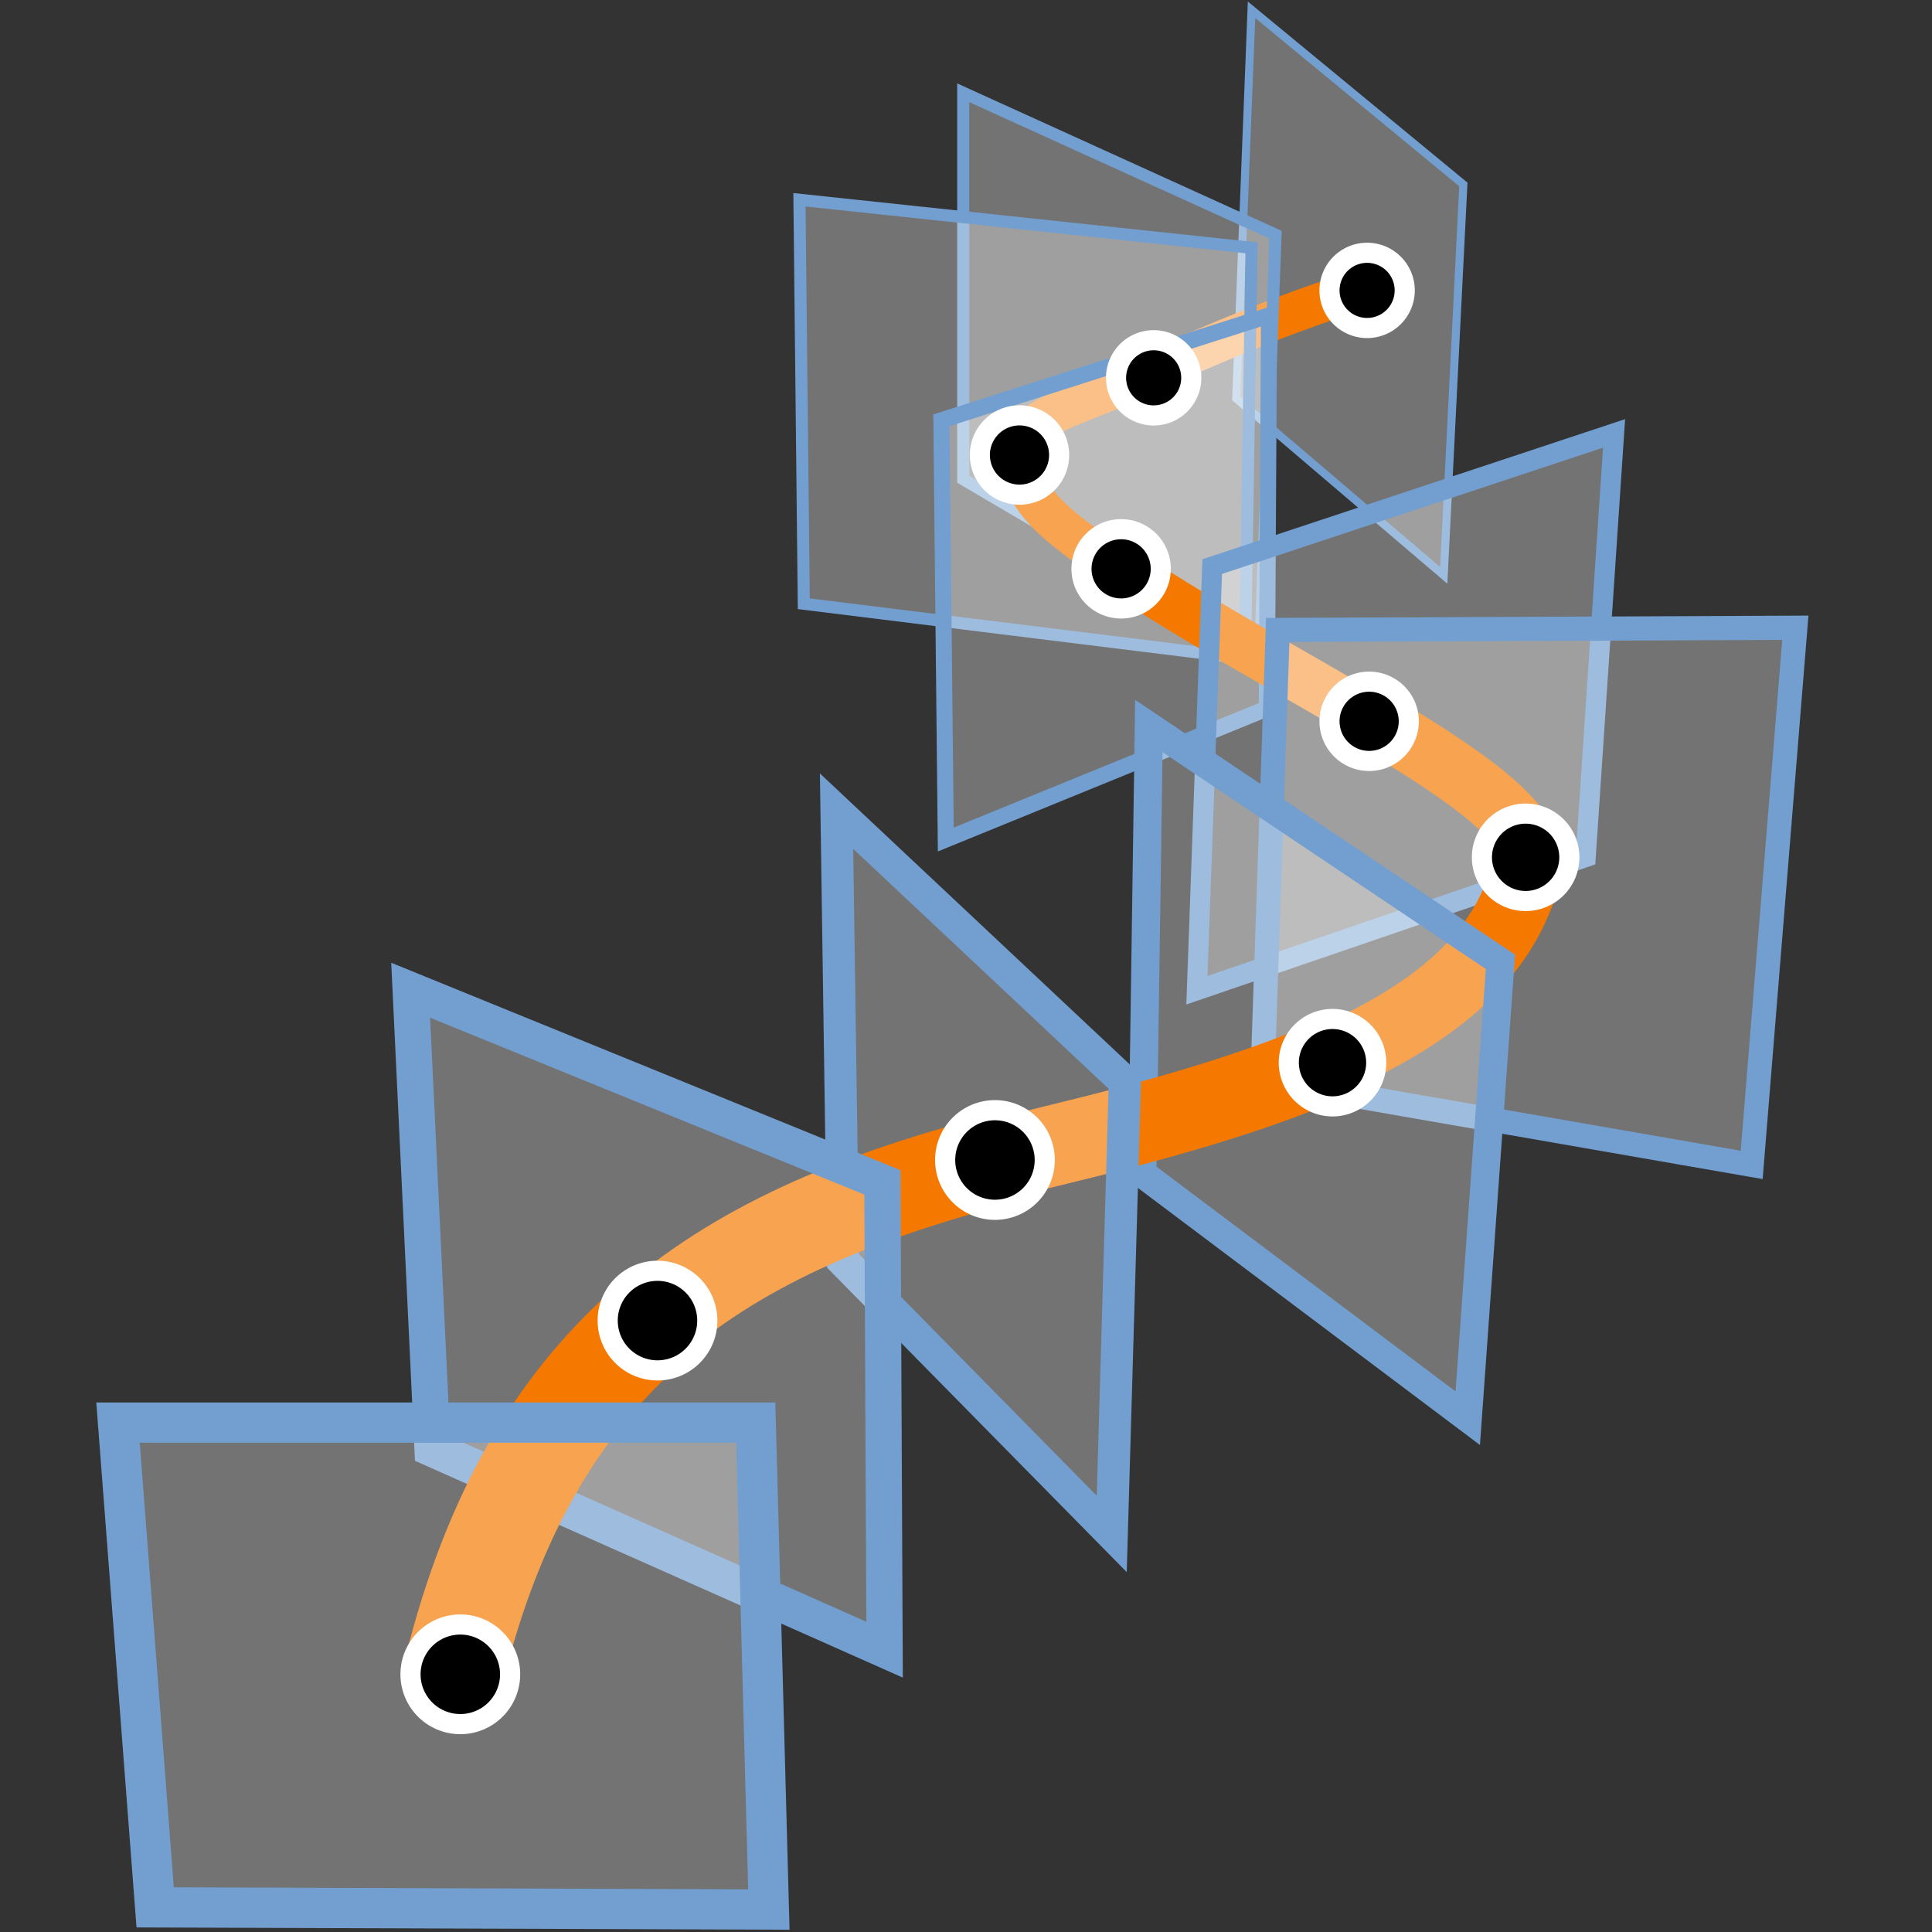 <?xml version="1.0" encoding="UTF-8" standalone="no"?>
<!-- Created with Inkscape (http://www.inkscape.org/) -->

<svg
   xmlns:dc="http://purl.org/dc/elements/1.1/"
   xmlns:cc="http://creativecommons.org/ns#"
   xmlns:rdf="http://www.w3.org/1999/02/22-rdf-syntax-ns#"
   xmlns:svg="http://www.w3.org/2000/svg"
   xmlns="http://www.w3.org/2000/svg"
   xmlns:sodipodi="http://sodipodi.sourceforge.net/DTD/sodipodi-0.dtd"
   xmlns:inkscape="http://www.inkscape.org/namespaces/inkscape"
   width="48px"
   height="48px"
   id="svg62596"
   version="1.1"
   inkscape:version="0.48.5 r10040"
   sodipodi:docname="curveframe.svg">
  <rect width="100%" height="100%" fill="#333333" stroke="none"/>
  <defs
     id="defs62598" />
  <sodipodi:namedview
     id="base"
     pagecolor="#ffffff"
     bordercolor="#666666"
     borderopacity="1.0"
     inkscape:pageopacity="0.0"
     inkscape:pageshadow="2"
     inkscape:zoom="19.79899"
     inkscape:cx="15.969287"
     inkscape:cy="22.785714"
     inkscape:current-layer="layer1"
     showgrid="true"
     inkscape:grid-bbox="true"
     inkscape:document-units="px"
     inkscape:window-width="2880"
     inkscape:window-height="1557"
     inkscape:window-x="-8"
     inkscape:window-y="-8"
     inkscape:window-maximized="1" />
  <g
     id="layer1"
     inkscape:label="Layer 1"
     inkscape:groupmode="layer">
    <path
       style="color:#000000;fill:#ffffff;fill-opacity:0.314;stroke:#729fcf;stroke-width:0.2;stroke-linecap:butt;stroke-linejoin:miter;stroke-miterlimit:4;stroke-opacity:1;stroke-dasharray:none;stroke-dashoffset:0;marker:none;visibility:visible;display:inline;overflow:visible;enable-background:accumulate"
       d="m 31.094,0.243 -0.38,9.657 5.155,4.394 0.488,-9.711 z"
       id="path63209"
       inkscape:connector-curvature="0" />
    <path
       style="fill:none;stroke:#f57900;stroke-width:1px;stroke-linecap:round;stroke-linejoin:miter;stroke-opacity:1"
       d="M 33.861,7.187 C 32.499,7.58 30.183,8.486 28.309,9.376"
       id="path63237"
       inkscape:connector-curvature="0" />
    <path
       style="color:#000000;fill:#ffffff;fill-opacity:0.314;stroke:#729fcf;stroke-width:0.3;stroke-linecap:butt;stroke-linejoin:miter;stroke-miterlimit:4;stroke-opacity:1;stroke-dasharray:none;stroke-dashoffset:0;marker:none;visibility:visible;display:inline;overflow:visible;enable-background:accumulate"
       d="m 23.931,11.907 0,-9.602 7.759,3.526 -0.38,10.416 z"
       id="path63201"
       inkscape:connector-curvature="0" />
    <path
       style="fill:none;stroke:#f57900;stroke-width:1px;stroke-linecap:round;stroke-linejoin:miter;stroke-opacity:1"
       d="M 28.309,9.376 C 26.679,10.149 25.384,10.297 25.342,11.31"
       id="path63235"
       inkscape:connector-curvature="0"
       sodipodi:nodetypes="cc" />
    <path
       style="color:#000000;fill:#ffffff;fill-opacity:0.314;stroke:#729fcf;stroke-width:0.3;stroke-linecap:butt;stroke-linejoin:miter;stroke-miterlimit:4;stroke-opacity:1;stroke-dasharray:none;stroke-dashoffset:0;marker:none;visibility:visible;display:inline;overflow:visible;enable-background:accumulate"
       d="M 19.862,4.963 19.97,15 30.931,16.356 31.094,6.157 z"
       id="path63193"
       inkscape:connector-curvature="0" />
    <path
       style="fill:none;stroke:#f57900;stroke-width:1px;stroke-linecap:round;stroke-linejoin:miter;stroke-opacity:1"
       d="m 25.342,11.31 c -0.014,1.167 1.102,1.916 2.789,3.034"
       id="path63233"
       inkscape:connector-curvature="0"
       sodipodi:nodetypes="cc" />
    <path
       style="color:#000000;fill:#ffffff;fill-opacity:0.314;stroke:#729fcf;stroke-width:0.4;stroke-linecap:butt;stroke-linejoin:miter;stroke-miterlimit:4;stroke-opacity:1;stroke-dasharray:none;stroke-dashoffset:0;marker:none;visibility:visible;display:inline;overflow:visible;enable-background:accumulate"
       d="m 23.389,10.442 8.139,-2.604 -0.054,9.765 -7.976,3.255 z"
       id="path63185"
       inkscape:connector-curvature="0" />
    <path
       style="fill:none;stroke:#f57900;stroke-width:1.25;stroke-linecap:round;stroke-linejoin:miter;stroke-opacity:1;stroke-miterlimit:4;stroke-dasharray:none"
       d="m 28.131,14.344 c 1.772,1.174 4.087,2.418 6.03,3.575"
       id="path63231"
       inkscape:connector-curvature="0" />
    <path
       style="color:#000000;fill:#ffffff;fill-opacity:0.314;stroke:#729fcf;stroke-width:0.5;stroke-linecap:butt;stroke-linejoin:miter;stroke-miterlimit:4;stroke-opacity:1;stroke-dasharray:none;stroke-dashoffset:0;marker:none;visibility:visible;display:inline;overflow:visible;enable-background:accumulate"
       d="M 29.737,24.602 30.117,14.077 40.101,10.768 39.396,21.293 z"
       id="path63177"
       inkscape:connector-curvature="0" />
    <path
       style="fill:none;stroke:#f57900;stroke-width:1.5;stroke-linecap:round;stroke-linejoin:miter;stroke-miterlimit:4;stroke-opacity:1;stroke-dasharray:none"
       d="m 34.16,17.919 c 2.244,1.337 3.99,2.559 3.825,3.428"
       id="path63229"
       inkscape:connector-curvature="0" />
    <path
       style="color:#000000;fill:#ffffff;fill-opacity:0.314;stroke:#729fcf;stroke-width:0.6;stroke-linecap:butt;stroke-linejoin:miter;stroke-miterlimit:4;stroke-opacity:1;stroke-dasharray:none;stroke-dashoffset:0;marker:none;visibility:visible;display:inline;overflow:visible;enable-background:accumulate"
       d="M 31.745,15.651 44.605,15.596 43.52,28.942 31.365,26.826 z"
       id="path63169"
       inkscape:connector-curvature="0" />
    <path
       style="fill:none;stroke:#f57900;stroke-width:1.75;stroke-linecap:round;stroke-linejoin:miter;stroke-miterlimit:4;stroke-opacity:1;stroke-dasharray:none"
       d="m 37.985,21.347 c -0.444,2.338 -2.331,3.896 -5.264,5.12"
       id="path63227"
       inkscape:connector-curvature="0" />
    <path
       style="color:#000000;fill:#ffffff;fill-opacity:0.314;stroke:#729fcf;stroke-width:0.7;stroke-linecap:butt;stroke-linejoin:miter;stroke-miterlimit:4;stroke-opacity:1;stroke-dasharray:none;stroke-dashoffset:0;marker:none;visibility:visible;display:inline;overflow:visible;enable-background:accumulate"
       d="M 28.381,29.159 28.543,18.038 37.279,23.897 36.466,35.235 z"
       id="path63161"
       inkscape:connector-curvature="0" />
    <path
       style="fill:none;stroke:#f57900;stroke-width:2;stroke-linecap:round;stroke-linejoin:miter;stroke-miterlimit:4;stroke-opacity:1;stroke-dasharray:none"
       d="m 32.721,26.467 c -1.817,0.758 -4.035,1.389 -6.56,1.998 -0.544,0.131 -1.08,0.267 -1.607,0.41"
       id="path63225"
       inkscape:connector-curvature="0" />
    <path
       style="color:#000000;fill:#ffffff;fill-opacity:0.314;stroke:#729fcf;stroke-width:0.8;stroke-linecap:butt;stroke-linejoin:miter;stroke-miterlimit:4;stroke-opacity:1;stroke-dasharray:none;stroke-dashoffset:0;marker:none;visibility:visible;display:inline;overflow:visible;enable-background:accumulate"
       d="m 20.947,31.329 -0.163,-11.176 7.163,6.727 -0.326,11.23 z"
       id="path63153"
       inkscape:connector-curvature="0" />
    <path
       style="fill:none;stroke:#f57900;stroke-width:2.25;stroke-linecap:round;stroke-linejoin:miter;stroke-miterlimit:4;stroke-opacity:1;stroke-dasharray:none"
       d="m 24.554,28.874 c -3.296,0.893 -6.234,2.065 -8.574,4.171"
       id="path63223"
       inkscape:connector-curvature="0" />
    <path
       style="color:#000000;fill:#ffffff;fill-opacity:0.314;stroke:#729fcf;stroke-width:0.9;stroke-linecap:butt;stroke-linejoin:miter;stroke-miterlimit:4;stroke-opacity:1;stroke-dasharray:none;stroke-dashoffset:0;marker:none;visibility:visible;display:inline;overflow:visible;enable-background:accumulate"
       d="m 10.746,35.995 -0.543,-11.393 11.72,4.774 0.054,11.61 z"
       id="path63134"
       inkscape:connector-curvature="0" />
    <path
       style="fill:none;stroke:#f57900;stroke-width:2.5;stroke-linecap:round;stroke-linejoin:miter;stroke-miterlimit:4;stroke-opacity:1;stroke-dasharray:none"
       d="m 15.98,33.045 c -2.106,1.895 -3.728,4.546 -4.692,8.429"
       id="path62622"
       inkscape:connector-curvature="0" />
    <path
       style="fill:#ffffff;fill-opacity:0.314;stroke:#729fcf;stroke-width:1;stroke-linecap:butt;stroke-linejoin:miter;stroke-miterlimit:4;stroke-opacity:1;stroke-dasharray:none"
       d="m 2.932,35.344 15.844,0 0.326,12.098 -15.247,-0.054 z"
       id="path62624"
       inkscape:connector-curvature="0" />
    <path
       sodipodi:type="arc"
       style="color:#000000;fill:#000000;fill-opacity:1;fill-rule:nonzero;stroke:#ffffff;stroke-width:0.378;stroke-linecap:round;stroke-linejoin:miter;stroke-miterlimit:4;stroke-opacity:1;stroke-dasharray:none;stroke-dashoffset:0;marker:none;visibility:visible;display:inline;overflow:visible;enable-background:accumulate"
       id="path63239"
       sodipodi:cx="10.934901"
       sodipodi:cy="41.307739"
       sodipodi:rx="0.93439108"
       sodipodi:ry="0.93439108"
       d="m 11.869,41.308 a 0.934,0.934 0 1 1 -1.869,0 0.934,0.934 0 1 1 1.869,0 z"
       transform="matrix(1.324,0,0,1.324,-3.041,-13.094)" />
    <path
       transform="matrix(1.324,0,0,1.324,1.858,-21.882)"
       d="m 11.869,41.308 a 0.934,0.934 0 1 1 -1.869,0 0.934,0.934 0 1 1 1.869,0 z"
       sodipodi:ry="0.93439108"
       sodipodi:rx="0.93439108"
       sodipodi:cy="41.307739"
       sodipodi:cx="10.934901"
       id="path63241"
       style="color:#000000;fill:#000000;fill-opacity:1;fill-rule:nonzero;stroke:#ffffff;stroke-width:0.378;stroke-linecap:round;stroke-linejoin:miter;stroke-miterlimit:4;stroke-opacity:1;stroke-dasharray:none;stroke-dashoffset:0;marker:none;visibility:visible;display:inline;overflow:visible;enable-background:accumulate"
       sodipodi:type="arc" />
    <path
       sodipodi:type="arc"
       style="color:#000000;fill:#000000;fill-opacity:1;fill-rule:nonzero;stroke:#ffffff;stroke-width:0.378;stroke-linecap:round;stroke-linejoin:miter;stroke-miterlimit:4;stroke-opacity:1;stroke-dasharray:none;stroke-dashoffset:0;marker:none;visibility:visible;display:inline;overflow:visible;enable-background:accumulate"
       id="path63243"
       sodipodi:cx="10.934901"
       sodipodi:cy="41.307739"
       sodipodi:rx="0.93439108"
       sodipodi:ry="0.93439108"
       d="m 11.869,41.308 a 0.934,0.934 0 1 1 -1.869,0 0.934,0.934 0 1 1 1.869,0 z"
       transform="matrix(1.324,0,0,1.324,10.242,-25.872)" />
    <path
       transform="matrix(1.162,0,0,1.162,20.4,-21.598)"
       d="m 11.869,41.308 a 0.934,0.934 0 1 1 -1.869,0 0.934,0.934 0 1 1 1.869,0 z"
       sodipodi:ry="0.93439108"
       sodipodi:rx="0.93439108"
       sodipodi:cy="41.307739"
       sodipodi:cx="10.934901"
       id="path63245"
       style="color:#000000;fill:#000000;fill-opacity:1;fill-rule:nonzero;stroke:#ffffff;stroke-width:0.43;stroke-linecap:round;stroke-linejoin:miter;stroke-miterlimit:4;stroke-opacity:1;stroke-dasharray:none;stroke-dashoffset:0;marker:none;visibility:visible;display:inline;overflow:visible;enable-background:accumulate"
       sodipodi:type="arc" />
    <path
       sodipodi:type="arc"
       style="color:#000000;fill:#000000;fill-opacity:1;fill-rule:nonzero;stroke:#ffffff;stroke-width:0.43;stroke-linecap:round;stroke-linejoin:miter;stroke-miterlimit:4;stroke-opacity:1;stroke-dasharray:none;stroke-dashoffset:0;marker:none;visibility:visible;display:inline;overflow:visible;enable-background:accumulate"
       id="path63247"
       sodipodi:cx="10.934901"
       sodipodi:cy="41.307739"
       sodipodi:rx="0.93439108"
       sodipodi:ry="0.93439108"
       d="m 11.869,41.308 a 0.934,0.934 0 1 1 -1.869,0 0.934,0.934 0 1 1 1.869,0 z"
       transform="matrix(1.162,0,0,1.162,25.198,-26.7)" />
    <path
       transform="matrix(1.054,0,0,1.054,22.491,-25.618)"
       d="m 11.869,41.308 a 0.934,0.934 0 1 1 -1.869,0 0.934,0.934 0 1 1 1.869,0 z"
       sodipodi:ry="0.93439108"
       sodipodi:rx="0.93439108"
       sodipodi:cy="41.307739"
       sodipodi:cx="10.934901"
       id="path63249"
       style="color:#000000;fill:#000000;fill-opacity:1;fill-rule:nonzero;stroke:#ffffff;stroke-width:0.474;stroke-linecap:round;stroke-linejoin:miter;stroke-miterlimit:4;stroke-opacity:1;stroke-dasharray:none;stroke-dashoffset:0;marker:none;visibility:visible;display:inline;overflow:visible;enable-background:accumulate"
       sodipodi:type="arc" />
    <path
       sodipodi:type="arc"
       style="color:#000000;fill:#000000;fill-opacity:1;fill-rule:nonzero;stroke:#ffffff;stroke-width:0.474;stroke-linecap:round;stroke-linejoin:miter;stroke-miterlimit:4;stroke-opacity:1;stroke-dasharray:none;stroke-dashoffset:0;marker:none;visibility:visible;display:inline;overflow:visible;enable-background:accumulate"
       id="path63251"
       sodipodi:cx="10.934901"
       sodipodi:cy="41.307739"
       sodipodi:rx="0.93439108"
       sodipodi:ry="0.93439108"
       d="m 11.869,41.308 a 0.934,0.934 0 1 1 -1.869,0 0.934,0.934 0 1 1 1.869,0 z"
       transform="matrix(1.054,0,0,1.054,16.329,-29.406)" />
    <path
       transform="matrix(1.054,0,0,1.054,13.804,-32.234)"
       d="m 11.869,41.308 a 0.934,0.934 0 1 1 -1.869,0 0.934,0.934 0 1 1 1.869,0 z"
       sodipodi:ry="0.93439108"
       sodipodi:rx="0.93439108"
       sodipodi:cy="41.307739"
       sodipodi:cx="10.934901"
       id="path63253"
       style="color:#000000;fill:#000000;fill-opacity:1;fill-rule:nonzero;stroke:#ffffff;stroke-width:0.474;stroke-linecap:round;stroke-linejoin:miter;stroke-miterlimit:4;stroke-opacity:1;stroke-dasharray:none;stroke-dashoffset:0;marker:none;visibility:visible;display:inline;overflow:visible;enable-background:accumulate"
       sodipodi:type="arc" />
    <path
       sodipodi:type="arc"
       style="color:#000000;fill:#000000;fill-opacity:1;fill-rule:nonzero;stroke:#ffffff;stroke-width:0.5;stroke-linecap:round;stroke-linejoin:miter;stroke-miterlimit:4;stroke-opacity:1;stroke-dasharray:none;stroke-dashoffset:0;marker:none;visibility:visible;display:inline;overflow:visible;enable-background:accumulate"
       id="path63255"
       sodipodi:cx="10.934901"
       sodipodi:cy="41.307739"
       sodipodi:rx="0.93439108"
       sodipodi:ry="0.93439108"
       d="m 11.869,41.308 a 0.934,0.934 0 1 1 -1.869,0 0.934,0.934 0 1 1 1.869,0 z"
       transform="translate(17.728,-31.921)" />
    <path
       transform="translate(23.031,-34.093)"
       d="m 11.869,41.308 a 0.934,0.934 0 1 1 -1.869,0 0.934,0.934 0 1 1 1.869,0 z"
       sodipodi:ry="0.93439108"
       sodipodi:rx="0.93439108"
       sodipodi:cy="41.307739"
       sodipodi:cx="10.934901"
       id="path63257"
       style="color:#000000;fill:#000000;fill-opacity:1;fill-rule:nonzero;stroke:#ffffff;stroke-width:0.5;stroke-linecap:round;stroke-linejoin:miter;stroke-miterlimit:4;stroke-opacity:1;stroke-dasharray:none;stroke-dashoffset:0;marker:none;visibility:visible;display:inline;overflow:visible;enable-background:accumulate"
       sodipodi:type="arc" />
  </g>
</svg>
